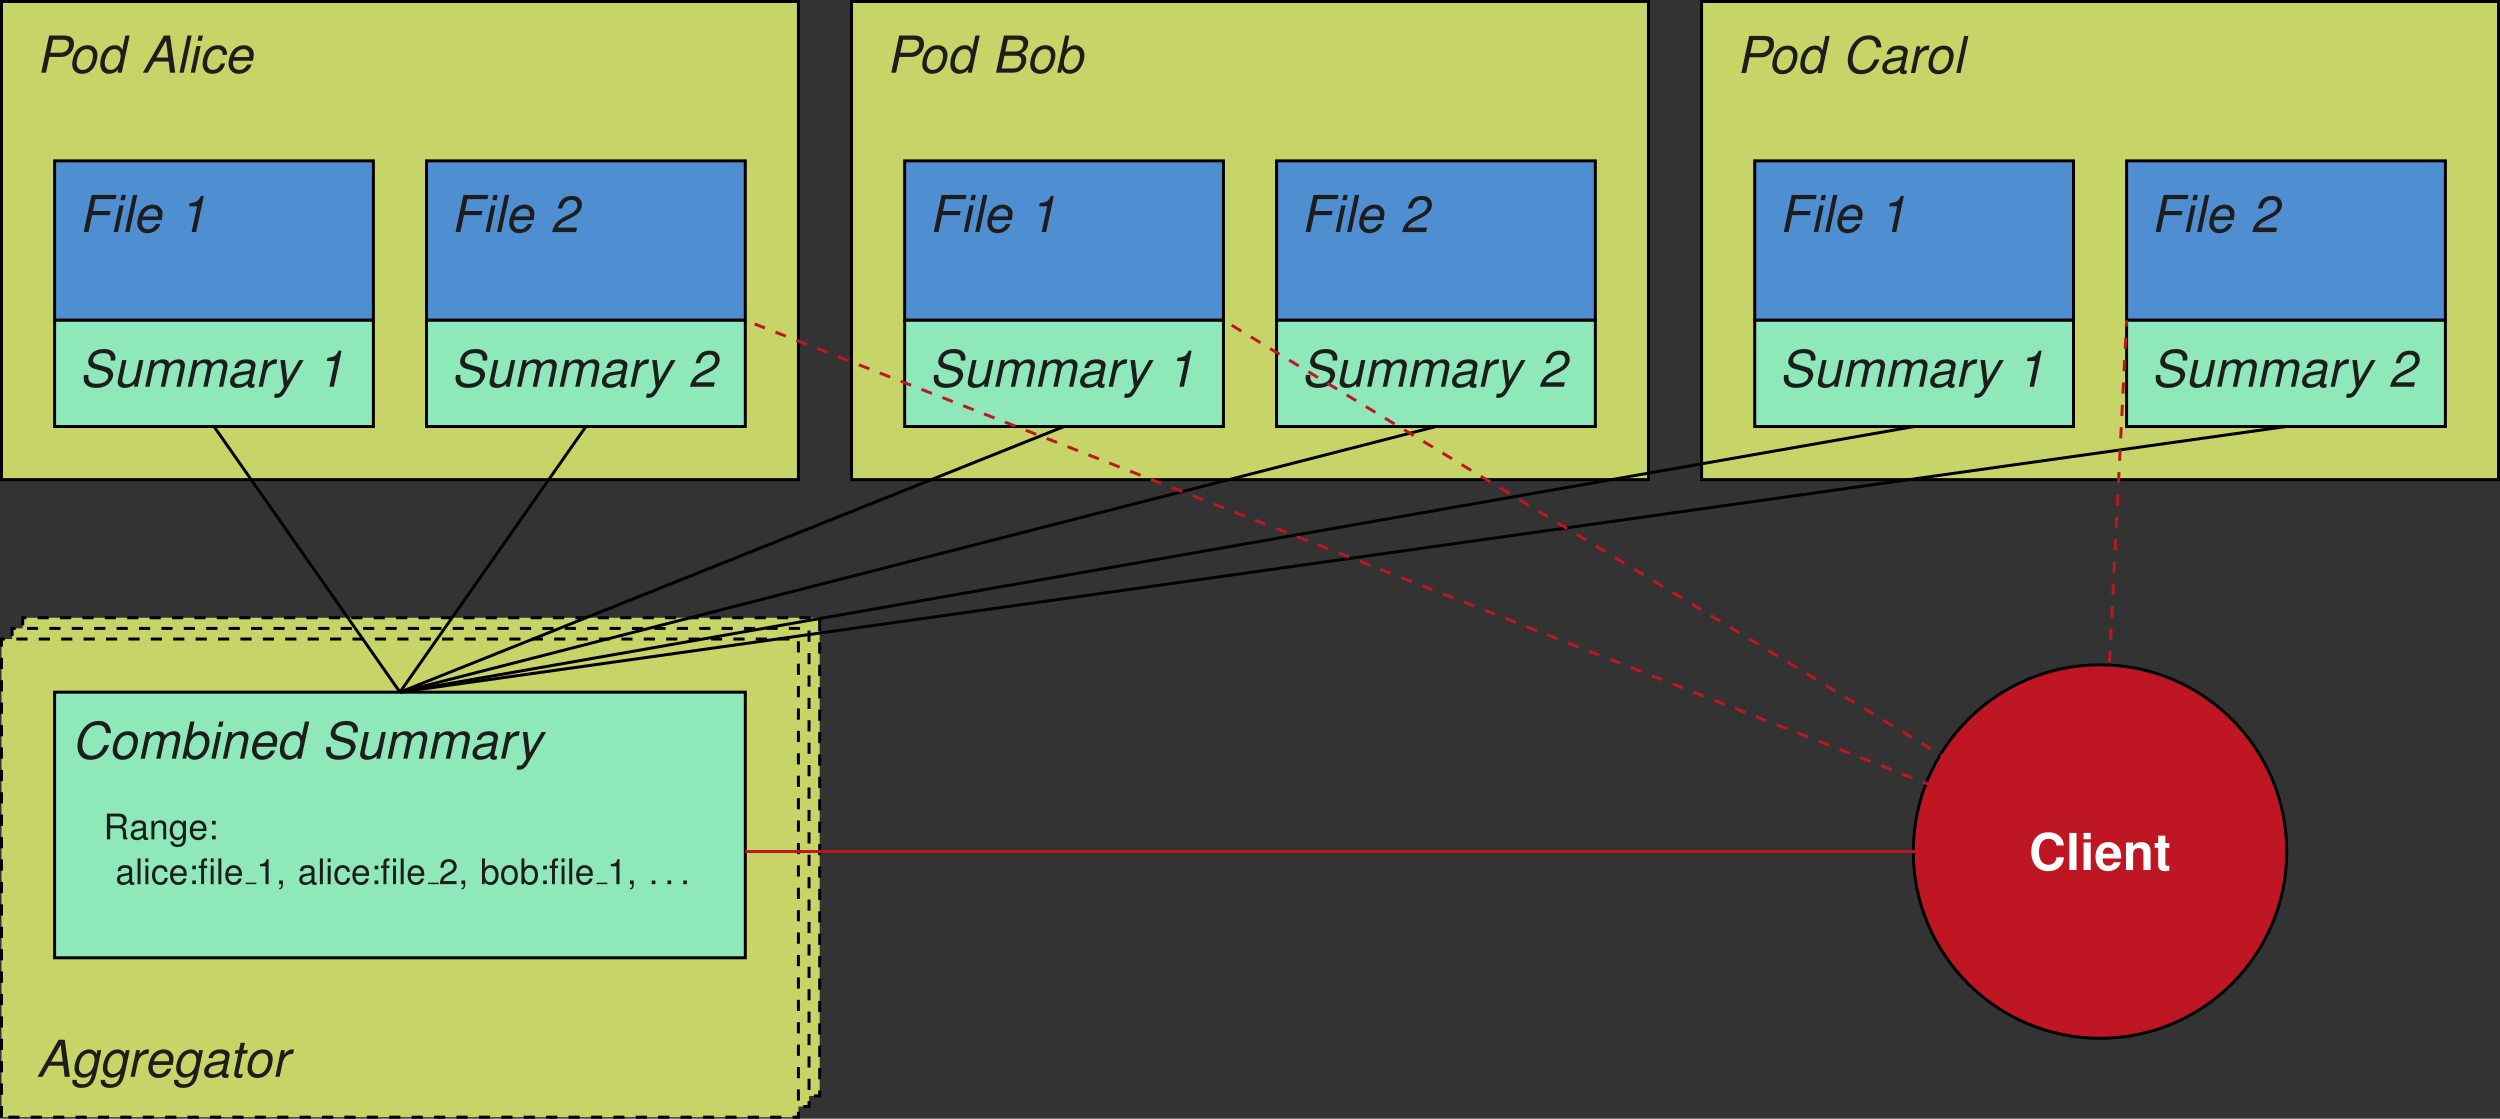 <?xml version='1.0' encoding='UTF-8'?>
<!-- This file was generated by dvisvgm 2.8.2 -->
<svg version='1.1' xmlns='http://www.w3.org/2000/svg' xmlns:xlink='http://www.w3.org/1999/xlink' width='666.945pt' height='298.437pt' viewBox='-.36 -15.309 666.945 298.437'>
<rect x="-.36" y="-15.309" width="666.945" height="298.437" fill="#333333" stroke="none"/>
<defs>
<path id='g3-49' d='M4.983-6.857L3.517 0H4.712L6.762-9.627H5.974C5.241-8.16 4.956-7.984 3.001-7.712L2.824-6.857H4.983Z'/>
<path id='g3-50' d='M7.115-1.181H1.996C2.227-1.847 2.974-2.512 4.209-3.123L5.73-3.897C7.536-4.807 8.418-5.934 8.418-7.291C8.418-7.889 8.215-8.459 7.848-8.866C7.386-9.382 6.735-9.627 5.811-9.627C3.72-9.627 2.525-8.581 1.996-6.287H3.191C3.354-6.898 3.517-7.305 3.761-7.644C4.182-8.242 4.861-8.581 5.648-8.581C6.599-8.581 7.223-7.997 7.223-7.128S6.572-5.445 5.445-4.874L4.033-4.168C1.684-2.919 1.059-2.186 .462 0H6.857L7.115-1.181Z'/>
<path id='g3-65' d='M7.115-2.974L7.481 0H8.866L7.495-9.898H5.866L.231 0H1.575L3.245-2.974H7.115ZM6.979-4.033H3.843L6.436-8.554L6.979-4.033Z'/>
<path id='g3-66' d='M1.073 0H5.553C6.667 0 7.522-.38 8.242-1.181C8.826-1.819 9.124-2.621 9.124-3.503C9.124-4.331 8.758-4.807 7.807-5.214C8.989-5.743 9.654-6.721 9.654-7.93C9.654-8.445 9.505-8.839 9.165-9.206C8.703-9.695 8.133-9.898 7.196-9.898H3.177L1.073 0ZM3.544-5.635L4.223-8.785H6.667C7.821-8.785 8.35-8.418 8.35-7.617C8.35-7.115 8.16-6.612 7.834-6.259C7.427-5.825 6.884-5.635 5.988-5.635H3.544ZM2.58-1.113L3.313-4.521H6.382C7.319-4.521 7.821-4.087 7.821-3.286C7.821-2.77 7.658-2.295 7.359-1.887C6.938-1.344 6.422-1.113 5.662-1.113H2.58Z'/>
<path id='g3-67' d='M10.455-6.83C10.414-7.631 10.278-8.147 10.021-8.608C9.464-9.559 8.5-10.061 7.223-10.061C5.635-10.061 4.318-9.423 3.259-8.147C2.186-6.857 1.521-4.983 1.521-3.286C1.521-2.335 1.792-1.48 2.295-.842C2.919-.054 3.775 .312 4.983 .312C6.422 .312 7.672-.217 8.554-1.181C9.084-1.765 9.518-2.512 9.98-3.612H8.649C8.31-2.838 8.092-2.43 7.848-2.105C7.278-1.29 6.246-.788 5.173-.788C3.761-.788 2.824-1.887 2.824-3.53C2.824-4.766 3.232-6.124 3.924-7.156C4.752-8.378 5.743-8.961 6.993-8.961C8.364-8.961 9.043-8.296 9.152-6.83H10.455Z'/>
<path id='g3-70' d='M3.462-4.508H8.174L8.405-5.621H3.693L4.372-8.785H9.735L9.966-9.898H3.327L1.222 0H2.498L3.462-4.508Z'/>
<path id='g3-80' d='M3.408-4.196H6.504C7.359-4.196 7.997-4.413 8.608-4.902C9.464-5.581 9.953-6.612 9.953-7.712C9.953-9.152 9.097-9.898 7.441-9.898H3.34L1.236 0H2.512L3.408-4.196ZM3.639-5.309L4.386-8.785H7.02C8.079-8.785 8.649-8.323 8.649-7.468C8.649-6.993 8.486-6.545 8.174-6.137C7.726-5.567 7.142-5.309 6.273-5.309H3.639Z'/>
<path id='g3-83' d='M9.586-6.993C9.667-7.373 9.695-7.549 9.695-7.753C9.695-8.337 9.409-8.961 8.961-9.355C8.405-9.844 7.685-10.061 6.626-10.061C5.228-10.061 4.128-9.667 3.394-8.907C2.838-8.337 2.417-7.373 2.417-6.68C2.417-5.825 3.014-5.105 3.924-4.847L6.246-4.196C7.332-3.883 7.78-3.49 7.78-2.838C7.78-2.417 7.522-1.901 7.142-1.548C6.585-1.046 5.784-.788 4.698-.788C3.164-.788 2.458-1.358 2.458-2.593C2.458-2.77 2.471-2.892 2.512-3.15H1.331C1.236-2.797 1.208-2.58 1.208-2.295C1.208-.665 2.43 .312 4.481 .312C5.906 .312 7.101-.081 7.902-.828C8.595-1.466 9.084-2.458 9.084-3.218C9.084-3.571 8.961-3.951 8.758-4.277C8.459-4.752 8.065-5.024 7.427-5.2L5.092-5.866C4.046-6.164 3.72-6.436 3.72-7.033C3.72-7.509 3.924-7.93 4.318-8.296C4.82-8.744 5.485-8.961 6.382-8.961C7.142-8.961 7.712-8.812 8.011-8.541C8.269-8.31 8.445-7.875 8.445-7.481C8.445-7.359 8.432-7.264 8.391-6.993H9.586Z'/>
<path id='g3-97' d='M7.495-.692C7.373-.665 7.319-.665 7.264-.665C6.911-.665 6.748-.788 6.748-1.059C6.748-1.113 6.748-1.154 6.762-1.195L7.631-5.282C7.712-5.648 7.712-5.648 7.712-5.784C7.712-6.707 6.775-7.319 5.35-7.319C3.462-7.319 2.308-6.517 2.05-5.01H3.191C3.313-5.39 3.408-5.581 3.598-5.771C3.897-6.069 4.467-6.273 5.051-6.273C5.866-6.273 6.49-5.906 6.49-5.404C6.49-5.35 6.477-5.255 6.463-5.146L6.422-4.902C6.3-4.345 6.042-4.196 5.051-4.101C3.232-3.938 2.661-3.802 1.996-3.381C1.29-2.933 .883-2.213 .883-1.426C.883-.339 1.616 .312 2.838 .312C3.313 .312 3.883 .217 4.372 .041C4.807-.109 5.01-.244 5.567-.733V-.638V-.584C5.567-.027 5.947 .312 6.599 .312C6.748 .312 6.789 .312 7.128 .231C7.156 .217 7.237 .204 7.319 .19L7.495-.692ZM5.852-2.227C5.676-1.385 4.481-.665 3.286-.665C2.512-.665 2.077-.991 2.077-1.561C2.077-2.01 2.335-2.458 2.743-2.702C3.069-2.906 3.476-3.014 4.141-3.109C5.418-3.286 5.526-3.299 6.124-3.503L5.852-2.227Z'/>
<path id='g3-98' d='M2.838-9.898L.733 0H1.752L1.982-1.059C2.159-.638 2.281-.448 2.485-.244C2.838 .109 3.394 .312 3.992 .312C4.902 .312 5.866-.109 6.477-.747C7.386-1.711 7.984-3.259 7.984-4.657C7.984-6.178 6.952-7.319 5.581-7.319C5.037-7.319 4.426-7.156 4.019-6.911C3.788-6.762 3.612-6.612 3.191-6.164L3.978-9.898H2.838ZM5.2-6.273C6.192-6.273 6.789-5.567 6.789-4.399C6.789-3.625 6.558-2.756 6.164-2.105C5.608-1.181 4.902-.733 4.019-.733C3.096-.733 2.512-1.412 2.512-2.485C2.512-3.327 2.756-4.25 3.136-4.902C3.666-5.798 4.386-6.273 5.2-6.273Z'/>
<path id='g3-99' d='M7.481-4.725L7.495-4.929C7.509-5.132 7.522-5.282 7.522-5.323C7.522-5.771 7.278-6.314 6.925-6.68C6.504-7.115 5.947-7.319 5.173-7.319C3.951-7.319 2.851-6.803 2.132-5.866C1.494-5.037 1.032-3.557 1.032-2.308C1.032-1.67 1.249-1.005 1.629-.53C2.091 .054 2.702 .312 3.571 .312C4.684 .312 5.621-.081 6.246-.815C6.599-1.222 6.816-1.684 7.033-2.444H5.893C5.485-1.331 4.739-.733 3.761-.733C2.824-.733 2.227-1.399 2.227-2.458C2.227-3.327 2.512-4.359 2.96-5.065C3.462-5.866 4.141-6.273 4.97-6.273C5.825-6.273 6.354-5.798 6.354-5.024C6.354-4.942 6.354-4.847 6.341-4.725H7.481Z'/>
<path id='g3-100' d='M8.826-9.898H7.685L6.87-6.083C6.436-6.965 5.893-7.319 4.929-7.319C2.675-7.319 .991-5.173 .991-2.308C.991-.72 1.901 .312 3.313 .312C3.897 .312 4.521 .122 5.065-.204C5.472-.448 5.648-.652 5.839-1.032L5.621 0H6.721L8.826-9.898ZM4.82-6.273C5.825-6.273 6.422-5.594 6.422-4.44C6.422-3.639 6.205-2.811 5.798-2.105C5.268-1.195 4.603-.733 3.775-.733C2.77-.733 2.186-1.412 2.186-2.58C2.186-3.34 2.417-4.209 2.783-4.902C3.299-5.839 3.951-6.273 4.82-6.273Z'/>
<path id='g3-101' d='M7.644-3.177L7.685-3.408C7.807-4.06 7.875-4.63 7.875-4.997C7.875-6.3 6.748-7.319 5.282-7.319C4.101-7.319 2.96-6.762 2.281-5.852C1.643-4.997 1.141-3.449 1.141-2.349C1.141-1.616 1.453-.869 1.982-.367C2.458 .095 3.055 .312 3.829 .312C5.458 .312 6.857-.692 7.278-2.159H6.137C5.648-1.222 4.929-.733 4.019-.733C2.946-.733 2.335-1.399 2.335-2.553C2.335-2.838 2.349-2.974 2.403-3.177H7.644ZM2.648-4.155C3.001-5.404 4.005-6.273 5.105-6.273C6.069-6.273 6.68-5.621 6.68-4.603C6.68-4.467 6.667-4.372 6.64-4.155H2.648Z'/>
<path id='g3-103' d='M7.128-7.115L6.898-6.056C6.694-6.504 6.558-6.694 6.259-6.911C5.906-7.169 5.472-7.319 5.01-7.319C3.965-7.319 2.906-6.803 2.24-5.961C1.521-5.065 1.005-3.53 1.005-2.281C1.005-.801 1.969 .231 3.354 .231C4.209 .231 5.01-.136 5.689-.855L5.635-.597C5.241 1.249 4.508 1.982 3.069 1.982C2.145 1.982 1.602 1.616 1.602 1.005V.923V.815H.462L.448 .991C.434 1.1 .434 1.181 .434 1.236C.434 2.281 1.385 2.96 2.838 2.96C3.91 2.96 4.874 2.634 5.485 2.05C6.164 1.399 6.531 .57 6.898-1.154L8.16-7.115H7.128ZM4.929-6.273C5.798-6.273 6.368-5.621 6.368-4.603C6.368-3.761 6.124-2.756 5.743-2.091C5.295-1.263 4.494-.747 3.68-.747C2.77-.747 2.2-1.426 2.2-2.498C2.2-3.313 2.43-4.182 2.824-4.888C3.313-5.771 4.073-6.273 4.929-6.273Z'/>
<path id='g3-105' d='M3.544-7.115H2.403L.896 0H2.037L3.544-7.115ZM4.141-9.898H3.001L2.702-8.5H3.843L4.141-9.898Z'/>
<path id='g3-108' d='M4.168-9.898H3.028L.923 0H2.064L4.168-9.898Z'/>
<path id='g3-109' d='M2.471-7.115L.964 0H2.105L3.055-4.467C3.272-5.499 4.196-6.341 5.105-6.341C5.771-6.341 6.219-5.961 6.219-5.404C6.219-5.255 6.205-5.078 6.164-4.902L5.119 0H6.259L7.21-4.467C7.427-5.526 8.364-6.341 9.342-6.341C9.98-6.341 10.374-5.947 10.374-5.295C10.374-5.092 10.374-5.092 10.251-4.63L9.274 0H10.414L11.487-5.065C11.528-5.214 11.568-5.662 11.568-5.811C11.568-6.164 11.405-6.545 11.134-6.857C10.835-7.183 10.469-7.319 9.844-7.319C8.961-7.319 8.187-6.965 7.386-6.192C7.169-6.952 6.64-7.319 5.743-7.319C4.82-7.319 4.196-7.047 3.327-6.232L3.503-7.115H2.471Z'/>
<path id='g3-110' d='M2.458-7.115L.95 0H2.091L2.919-3.924C3.245-5.418 4.196-6.341 5.418-6.341C6.096-6.341 6.599-5.866 6.599-5.241C6.599-5.16 6.572-4.956 6.517-4.739L5.513 0H6.653L7.739-5.105C7.78-5.282 7.794-5.445 7.794-5.621C7.794-6.653 7.074-7.319 5.947-7.319C4.915-7.319 4.019-6.952 3.313-6.232L3.49-7.115H2.458Z'/>
<path id='g3-111' d='M5.214-7.319C3.951-7.319 2.838-6.748 2.145-5.743C1.534-4.874 1.086-3.381 1.086-2.227C1.086-.72 2.132 .312 3.652 .312C4.956 .312 5.988-.217 6.748-1.263C7.373-2.118 7.821-3.598 7.821-4.779C7.821-5.499 7.549-6.192 7.074-6.653C6.612-7.101 6.001-7.319 5.214-7.319ZM5.037-6.273C6.042-6.273 6.626-5.621 6.626-4.521C6.626-3.72 6.395-2.838 6.029-2.159C5.513-1.222 4.779-.733 3.843-.733C2.879-.733 2.281-1.412 2.281-2.498C2.281-3.272 2.512-4.168 2.879-4.847C3.381-5.771 4.141-6.273 5.037-6.273Z'/>
<path id='g3-114' d='M2.444-7.115L.937 0H2.077L2.865-3.693C3.218-5.35 4.182-6.178 5.676-6.124L5.92-7.278C5.743-7.305 5.635-7.319 5.485-7.319C4.698-7.319 4.087-6.965 3.245-6.001L3.476-7.115H2.444Z'/>
<path id='g3-116' d='M4.97-7.115H3.761L4.182-9.07H3.041L2.621-7.115H1.657L1.466-6.205H2.43L1.358-1.181C1.331-1.046 1.317-.896 1.317-.76C1.317-.095 1.779 .312 2.525 .312C2.797 .312 3.218 .272 3.408 .217L3.625-.774C3.204-.679 3.136-.665 2.974-.665C2.675-.665 2.485-.815 2.485-1.032C2.485-1.073 2.498-1.141 2.512-1.222L3.571-6.205H4.779L4.97-7.115Z'/>
<path id='g3-117' d='M6.558 0L8.065-7.115H6.925L6.069-3.082C5.757-1.616 4.793-.665 3.639-.665C2.906-.665 2.43-1.073 2.43-1.711C2.43-1.819 2.444-1.942 2.471-2.077L3.544-7.115H2.403L1.236-1.629C1.208-1.494 1.195-1.344 1.195-1.168C1.195-.244 1.901 .312 3.069 .312C4.128 .312 4.902-.014 5.689-.774L5.526 0H6.558Z'/>
<path id='g3-121' d='M6.803-7.115L3.639-1.589L3.014-7.115H1.792L2.716 .054L2.01 1.154C1.643 1.724 1.426 1.86 .923 1.86C.788 1.86 .692 1.847 .326 1.806L.109 2.824C.353 2.933 .516 2.96 .774 2.96C1.738 2.96 2.43 2.498 3.014 1.494L8.011-7.115H6.803Z'/>
<path id='g5-2' d='M2.376-4.941H1.556V-5.714C1.556-6.044 1.744-6.214 2.103-6.214C2.169-6.214 2.197-6.214 2.376-6.204V-6.855C2.197-6.893 2.093-6.902 1.933-6.902C1.207-6.902 .773-6.487 .773-5.78V-4.941H.113V-4.3H.773V0H1.556V-4.3H2.376V-4.941ZM4.111-4.941H3.328V0H4.111V-4.941ZM4.111-6.874H3.328V-5.884H4.111V-6.874Z'/>
<path id='g5-44' d='M.82-.981V0H1.386V.17C1.386 .82 1.264 1.009 .82 1.028V1.386C1.48 1.386 1.81 .962 1.81 .151V-.981H.82Z'/>
<path id='g5-46' d='M1.801-.981H.82V0H1.801V-.981Z'/>
<path id='g5-49' d='M2.442-4.762V0H3.272V-6.685H2.725C2.433-5.657 2.244-5.516 .962-5.356V-4.762H2.442Z'/>
<path id='g5-50' d='M4.771-.82H1.254C1.339-1.367 1.641-1.716 2.461-2.197L3.404-2.706C4.337-3.215 4.818-3.904 4.818-4.724C4.818-5.28 4.592-5.799 4.196-6.157S3.31-6.685 2.678-6.685C1.829-6.685 1.197-6.384 .83-5.818C.594-5.459 .49-5.045 .471-4.366H1.301C1.33-4.818 1.386-5.092 1.499-5.309C1.716-5.714 2.15-5.959 2.65-5.959C3.404-5.959 3.97-5.422 3.97-4.705C3.97-4.177 3.658-3.725 3.064-3.385L2.197-2.895C.801-2.103 .396-1.471 .321 0H4.771V-.82Z'/>
<path id='g5-58' d='M2.018-.981H1.037V0H2.018V-.981ZM2.018-4.941H1.037V-3.96H2.018V-4.941Z'/>
<path id='g5-82' d='M1.754-2.961H4.017C4.799-2.961 5.148-2.584 5.148-1.735L5.139-1.122C5.139-.698 5.214-.283 5.337 0H6.402V-.217C6.072-.443 6.006-.688 5.987-1.603C5.978-2.734 5.799-3.074 5.054-3.394C5.827-3.772 6.138-4.253 6.138-5.035C6.138-6.223 5.393-6.874 4.045-6.874H.877V0H1.754V-2.961ZM1.754-3.734V-6.101H3.875C4.366-6.101 4.649-6.025 4.865-5.837C5.101-5.639 5.224-5.327 5.224-4.913C5.224-4.102 4.809-3.734 3.875-3.734H1.754Z'/>
<path id='g5-97' d='M5.045-.462C4.96-.443 4.922-.443 4.875-.443C4.601-.443 4.451-.585 4.451-.83V-3.734C4.451-4.611 3.809-5.082 2.593-5.082C1.876-5.082 1.282-4.875 .952-4.507C.726-4.253 .632-3.97 .613-3.479H1.405C1.471-4.083 1.829-4.356 2.565-4.356C3.272-4.356 3.668-4.092 3.668-3.621V-3.413C3.668-3.083 3.47-2.942 2.848-2.866C1.735-2.725 1.565-2.687 1.264-2.565C.688-2.329 .396-1.886 .396-1.245C.396-.349 1.018 .217 2.018 .217C2.64 .217 3.14 0 3.696-.509C3.753-.009 3.998 .217 4.507 .217C4.667 .217 4.79 .198 5.045 .132V-.462ZM3.668-1.556C3.668-1.292 3.592-1.131 3.357-.915C3.036-.622 2.65-.471 2.188-.471C1.575-.471 1.216-.764 1.216-1.264C1.216-1.782 1.565-2.046 2.404-2.169C3.234-2.282 3.404-2.32 3.668-2.442V-1.556Z'/>
<path id='g5-98' d='M.509-6.874V0H1.216V-.632C1.594-.057 2.093 .217 2.782 .217C4.083 .217 4.931-.849 4.931-2.489C4.931-4.092 4.121-5.082 2.819-5.082C2.14-5.082 1.66-4.828 1.292-4.271V-6.874H.509ZM2.668-4.347C3.545-4.347 4.111-3.583 4.111-2.404C4.111-1.282 3.526-.519 2.668-.519C1.839-.519 1.292-1.273 1.292-2.433S1.839-4.347 2.668-4.347Z'/>
<path id='g5-99' d='M4.441-3.281C4.403-3.762 4.3-4.073 4.111-4.347C3.772-4.809 3.178-5.082 2.489-5.082C1.16-5.082 .292-4.026 .292-2.386C.292-.792 1.141 .217 2.48 .217C3.658 .217 4.403-.49 4.498-1.697H3.706C3.574-.905 3.168-.509 2.499-.509C1.631-.509 1.113-1.216 1.113-2.386C1.113-3.621 1.622-4.356 2.48-4.356C3.14-4.356 3.555-3.97 3.649-3.281H4.441Z'/>
<path id='g5-101' d='M4.837-2.206C4.837-2.961 4.781-3.413 4.639-3.781C4.319-4.592 3.564-5.082 2.64-5.082C1.264-5.082 .377-4.026 .377-2.404S1.235 .217 2.621 .217C3.753 .217 4.535-.424 4.733-1.499H3.941C3.725-.849 3.281-.509 2.65-.509C2.15-.509 1.726-.735 1.462-1.15C1.273-1.433 1.207-1.716 1.197-2.206H4.837ZM1.216-2.848C1.282-3.762 1.839-4.356 2.631-4.356C3.404-4.356 3.998-3.715 3.998-2.904C3.998-2.885 3.998-2.866 3.989-2.848H1.216Z'/>
<path id='g5-103' d='M3.885-4.941V-4.224C3.489-4.809 3.008-5.082 2.376-5.082C1.122-5.082 .273-3.989 .273-2.386C.273-1.575 .49-.915 .896-.443C1.264-.028 1.792 .217 2.31 .217C2.932 .217 3.366-.047 3.809-.669V-.415C3.809 .255 3.725 .66 3.526 .933C3.319 1.226 2.914 1.396 2.433 1.396C2.074 1.396 1.754 1.301 1.537 1.131C1.358 .99 1.282 .858 1.235 .566H.434C.519 1.499 1.245 2.056 2.404 2.056C3.14 2.056 3.772 1.82 4.092 1.424C4.469 .971 4.611 .349 4.611-.811V-4.941H3.885ZM2.461-4.356C3.31-4.356 3.809-3.64 3.809-2.404C3.809-1.226 3.3-.509 2.47-.509C1.612-.509 1.094-1.235 1.094-2.433C1.094-3.621 1.622-4.356 2.461-4.356Z'/>
<path id='g5-105' d='M1.414-4.941H.632V0H1.414V-4.941ZM1.414-6.874H.622V-5.884H1.414V-6.874Z'/>
<path id='g5-108' d='M1.433-6.874H.641V0H1.433V-6.874Z'/>
<path id='g5-110' d='M.66-4.941V0H1.452V-2.725C1.452-3.734 1.98-4.394 2.791-4.394C3.413-4.394 3.809-4.017 3.809-3.423V0H4.592V-3.734C4.592-4.554 3.979-5.082 3.027-5.082C2.291-5.082 1.82-4.799 1.386-4.111V-4.941H.66Z'/>
<path id='g5-111' d='M2.565-5.082C1.179-5.082 .339-4.092 .339-2.433S1.169 .217 2.574 .217C3.96 .217 4.809-.773 4.809-2.395C4.809-4.102 3.989-5.082 2.565-5.082ZM2.574-4.356C3.46-4.356 3.989-3.63 3.989-2.404C3.989-1.245 3.442-.509 2.574-.509C1.697-.509 1.16-1.235 1.16-2.433C1.16-3.621 1.697-4.356 2.574-4.356Z'/>
<path id='g1-67' d='M9.26-6.545C9.192-7.4 9.016-7.943 8.595-8.5C7.834-9.505 6.612-10.061 5.132-10.061C2.335-10.061 .597-8.065 .597-4.861C.597-1.684 2.322 .312 5.078 .312C7.536 .312 9.179-1.113 9.301-3.381H7.319C7.196-2.118 6.395-1.399 5.132-1.399C3.557-1.399 2.634-2.675 2.634-4.834C2.634-7.02 3.598-8.323 5.2-8.323C5.906-8.323 6.49-8.079 6.87-7.604C7.088-7.332 7.196-7.074 7.319-6.545H9.26Z'/>
<path id='g1-101' d='M7.115-3.069C7.128-3.232 7.128-3.299 7.128-3.394C7.128-4.128 7.02-4.807 6.843-5.323C6.354-6.653 5.173-7.454 3.693-7.454C1.589-7.454 .299-5.934 .299-3.476C.299-1.127 1.575 .312 3.652 .312C5.295 .312 6.626-.625 7.047-2.064H5.173C4.942-1.48 4.413-1.141 3.72-1.141C3.177-1.141 2.743-1.371 2.471-1.779C2.295-2.05 2.227-2.376 2.2-3.069H7.115ZM2.227-4.331C2.349-5.445 2.824-6.001 3.666-6.001C4.141-6.001 4.576-5.771 4.847-5.39C5.024-5.119 5.105-4.834 5.146-4.331H2.227Z'/>
<path id='g1-105' d='M2.811-7.332H.91V0H2.811V-7.332ZM2.811-9.898H.91V-8.201H2.811V-9.898Z'/>
<path id='g1-108' d='M2.811-9.898H.91V0H2.811V-9.898Z'/>
<path id='g1-110' d='M.855-7.332V0H2.756V-4.399C2.756-5.268 3.367-5.839 4.291-5.839C5.105-5.839 5.513-5.39 5.513-4.521V0H7.414V-4.915C7.414-6.531 6.517-7.454 4.956-7.454C3.965-7.454 3.299-7.088 2.756-6.273V-7.332H.855Z'/>
<path id='g1-116' d='M4.087-7.183H3.028V-9.152H1.127V-7.183H.19V-5.92H1.127V-1.412C1.127-.258 1.738 .312 2.987 .312C3.408 .312 3.748 .272 4.087 .163V-1.168C3.897-1.141 3.788-1.127 3.652-1.127C3.15-1.127 3.028-1.276 3.028-1.928V-5.92H4.087V-7.183Z'/>
</defs>
<g id='page1'>
<path d='M.039 112.648V-14.91H212.637V112.648Z' fill='#c7d468'/>
<path d='M.039 112.648V-14.91H212.637V112.648Z' stroke='#000' fill='none' stroke-width='.797' stroke-miterlimit='10'/>
<g fill='#1d1d1b' transform='matrix(1 0 0 1 165.278 -136.923)'>
<use x='-155.87' y='140.997' xlink:href='#g3-80'/>
<use x='-147.461' y='140.997' xlink:href='#g3-111'/>
<use x='-139.884' y='140.997' xlink:href='#g3-100'/>
<use x='-127.764' y='140.997' xlink:href='#g3-65'/>
<use x='-118.673' y='140.997' xlink:href='#g3-108'/>
<use x='-115.648' y='140.997' xlink:href='#g3-105'/>
<use x='-112.622' y='140.997' xlink:href='#g3-99'/>
<use x='-105.808' y='140.997' xlink:href='#g3-101'/>
</g>
<path d='M14.211 70.129V27.609H99.25V70.129Z' fill='#4f8ed1'/>
<path d='M14.211 70.129V27.609H99.25V70.129Z' stroke='#000' fill='none' stroke-width='.797' stroke-miterlimit='10'/>
<g fill='#1d1d1b' transform='matrix(1 0 0 1 176.617 -94.403)'>
<use x='-155.87' y='140.997' xlink:href='#g3-70'/>
<use x='-147.543' y='140.997' xlink:href='#g3-105'/>
<use x='-144.517' y='140.997' xlink:href='#g3-108'/>
<use x='-141.492' y='140.997' xlink:href='#g3-101'/>
<use x='-129.372' y='140.997' xlink:href='#g3-49'/>
</g>
<path d='M14.211 98.477V70.129H99.25V98.477Z' fill='#8fe8ba'/>
<path d='M14.211 98.477V70.129H99.25V98.477Z' stroke='#000' fill='none' stroke-width='.797' stroke-miterlimit='10'/>
<g fill='#1d1d1b' transform='matrix(1 0 0 1 176.617 -53.13)'>
<use x='-155.87' y='140.997' xlink:href='#g3-83'/>
<use x='-146.78' y='140.997' xlink:href='#g3-117'/>
<use x='-139.202' y='140.997' xlink:href='#g3-109'/>
<use x='-127.849' y='140.997' xlink:href='#g3-109'/>
<use x='-116.497' y='140.997' xlink:href='#g3-97'/>
<use x='-108.919' y='140.997' xlink:href='#g3-114'/>
<use x='-103.972' y='140.997' xlink:href='#g3-121'/>
<use x='-92.615' y='140.997' xlink:href='#g3-49'/>
</g>
<path d='M113.426 70.129V27.609H198.465V70.129Z' fill='#4f8ed1'/>
<path d='M113.426 70.129V27.609H198.465V70.129Z' stroke='#000' fill='none' stroke-width='.797' stroke-miterlimit='10'/>
<g fill='#1d1d1b' transform='matrix(1 0 0 1 275.83 -94.403)'>
<use x='-155.87' y='140.997' xlink:href='#g3-70'/>
<use x='-147.543' y='140.997' xlink:href='#g3-105'/>
<use x='-144.517' y='140.997' xlink:href='#g3-108'/>
<use x='-141.492' y='140.997' xlink:href='#g3-101'/>
<use x='-129.372' y='140.997' xlink:href='#g3-50'/>
</g>
<path d='M113.426 98.477V70.129H198.465V98.477Z' fill='#8fe8ba'/>
<path d='M113.426 98.477V70.129H198.465V98.477Z' stroke='#000' fill='none' stroke-width='.797' stroke-miterlimit='10'/>
<g fill='#1d1d1b' transform='matrix(1 0 0 1 275.83 -53.13)'>
<use x='-155.87' y='140.997' xlink:href='#g3-83'/>
<use x='-146.78' y='140.997' xlink:href='#g3-117'/>
<use x='-139.202' y='140.997' xlink:href='#g3-109'/>
<use x='-127.849' y='140.997' xlink:href='#g3-109'/>
<use x='-116.497' y='140.997' xlink:href='#g3-97'/>
<use x='-108.919' y='140.997' xlink:href='#g3-114'/>
<use x='-103.972' y='140.997' xlink:href='#g3-121'/>
<use x='-92.615' y='140.997' xlink:href='#g3-50'/>
</g>
<path d='M226.812 112.648V-14.91H439.414V112.648Z' fill='#c7d468'/>
<path d='M226.812 112.648V-14.91H439.414V112.648Z' stroke='#000' fill='none' stroke-width='.797' stroke-miterlimit='10'/>
<g fill='#1d1d1b' transform='matrix(1 0 0 1 392.053 -136.923)'>
<use x='-155.87' y='140.997' xlink:href='#g3-80'/>
<use x='-147.461' y='140.997' xlink:href='#g3-111'/>
<use x='-139.884' y='140.997' xlink:href='#g3-100'/>
<use x='-127.764' y='140.997' xlink:href='#g3-66'/>
<use x='-118.673' y='140.997' xlink:href='#g3-111'/>
<use x='-111.096' y='140.997' xlink:href='#g3-98'/>
</g>
<path d='M240.984 70.129V27.609H326.027V70.129Z' fill='#4f8ed1'/>
<path d='M240.984 70.129V27.609H326.027V70.129Z' stroke='#000' fill='none' stroke-width='.797' stroke-miterlimit='10'/>
<g fill='#1d1d1b' transform='matrix(1 0 0 1 403.391 -94.403)'>
<use x='-155.87' y='140.997' xlink:href='#g3-70'/>
<use x='-147.543' y='140.997' xlink:href='#g3-105'/>
<use x='-144.517' y='140.997' xlink:href='#g3-108'/>
<use x='-141.492' y='140.997' xlink:href='#g3-101'/>
<use x='-129.372' y='140.997' xlink:href='#g3-49'/>
</g>
<path d='M240.984 98.477V70.129H326.027V98.477Z' fill='#8fe8ba'/>
<path d='M240.984 98.477V70.129H326.027V98.477Z' stroke='#000' fill='none' stroke-width='.797' stroke-miterlimit='10'/>
<g fill='#1d1d1b' transform='matrix(1 0 0 1 403.391 -53.13)'>
<use x='-155.87' y='140.997' xlink:href='#g3-83'/>
<use x='-146.78' y='140.997' xlink:href='#g3-117'/>
<use x='-139.202' y='140.997' xlink:href='#g3-109'/>
<use x='-127.849' y='140.997' xlink:href='#g3-109'/>
<use x='-116.497' y='140.997' xlink:href='#g3-97'/>
<use x='-108.919' y='140.997' xlink:href='#g3-114'/>
<use x='-103.972' y='140.997' xlink:href='#g3-121'/>
<use x='-92.615' y='140.997' xlink:href='#g3-49'/>
</g>
<path d='M340.199 70.129V27.609H425.238V70.129Z' fill='#4f8ed1'/>
<path d='M340.199 70.129V27.609H425.238V70.129Z' stroke='#000' fill='none' stroke-width='.797' stroke-miterlimit='10'/>
<g fill='#1d1d1b' transform='matrix(1 0 0 1 502.605 -94.403)'>
<use x='-155.87' y='140.997' xlink:href='#g3-70'/>
<use x='-147.543' y='140.997' xlink:href='#g3-105'/>
<use x='-144.517' y='140.997' xlink:href='#g3-108'/>
<use x='-141.492' y='140.997' xlink:href='#g3-101'/>
<use x='-129.372' y='140.997' xlink:href='#g3-50'/>
</g>
<path d='M340.199 98.477V70.129H425.238V98.477Z' fill='#8fe8ba'/>
<path d='M340.199 98.477V70.129H425.238V98.477Z' stroke='#000' fill='none' stroke-width='.797' stroke-miterlimit='10'/>
<g fill='#1d1d1b' transform='matrix(1 0 0 1 502.605 -53.13)'>
<use x='-155.87' y='140.997' xlink:href='#g3-83'/>
<use x='-146.78' y='140.997' xlink:href='#g3-117'/>
<use x='-139.202' y='140.997' xlink:href='#g3-109'/>
<use x='-127.849' y='140.997' xlink:href='#g3-109'/>
<use x='-116.497' y='140.997' xlink:href='#g3-97'/>
<use x='-108.919' y='140.997' xlink:href='#g3-114'/>
<use x='-103.972' y='140.997' xlink:href='#g3-121'/>
<use x='-92.615' y='140.997' xlink:href='#g3-50'/>
</g>
<path d='M453.586 112.648V-14.91H666.187V112.648Z' fill='#c7d468'/>
<path d='M453.586 112.648V-14.91H666.187V112.648Z' stroke='#000' fill='none' stroke-width='.797' stroke-miterlimit='10'/>
<g fill='#1d1d1b' transform='matrix(1 0 0 1 618.827 -136.824)'>
<use x='-155.87' y='140.997' xlink:href='#g3-80'/>
<use x='-147.461' y='140.997' xlink:href='#g3-111'/>
<use x='-139.884' y='140.997' xlink:href='#g3-100'/>
<use x='-127.764' y='140.997' xlink:href='#g3-67'/>
<use x='-117.924' y='140.997' xlink:href='#g3-97'/>
<use x='-110.346' y='140.997' xlink:href='#g3-114'/>
<use x='-105.808' y='140.997' xlink:href='#g3-111'/>
<use x='-98.23' y='140.997' xlink:href='#g3-108'/>
</g>
<path d='M467.762 70.129V27.609H552.801V70.129Z' fill='#4f8ed1'/>
<path d='M467.762 70.129V27.609H552.801V70.129Z' stroke='#000' fill='none' stroke-width='.797' stroke-miterlimit='10'/>
<g fill='#1d1d1b' transform='matrix(1 0 0 1 630.166 -94.403)'>
<use x='-155.87' y='140.997' xlink:href='#g3-70'/>
<use x='-147.543' y='140.997' xlink:href='#g3-105'/>
<use x='-144.517' y='140.997' xlink:href='#g3-108'/>
<use x='-141.492' y='140.997' xlink:href='#g3-101'/>
<use x='-129.372' y='140.997' xlink:href='#g3-49'/>
</g>
<path d='M467.762 98.477V70.129H552.801V98.477Z' fill='#8fe8ba'/>
<path d='M467.762 98.477V70.129H552.801V98.477Z' stroke='#000' fill='none' stroke-width='.797' stroke-miterlimit='10'/>
<g fill='#1d1d1b' transform='matrix(1 0 0 1 630.166 -53.13)'>
<use x='-155.87' y='140.997' xlink:href='#g3-83'/>
<use x='-146.78' y='140.997' xlink:href='#g3-117'/>
<use x='-139.202' y='140.997' xlink:href='#g3-109'/>
<use x='-127.849' y='140.997' xlink:href='#g3-109'/>
<use x='-116.497' y='140.997' xlink:href='#g3-97'/>
<use x='-108.919' y='140.997' xlink:href='#g3-114'/>
<use x='-103.972' y='140.997' xlink:href='#g3-121'/>
<use x='-92.615' y='140.997' xlink:href='#g3-49'/>
</g>
<path d='M566.973 70.129V27.609H652.016V70.129Z' fill='#4f8ed1'/>
<path d='M566.973 70.129V27.609H652.016V70.129Z' stroke='#000' fill='none' stroke-width='.797' stroke-miterlimit='10'/>
<g fill='#1d1d1b' transform='matrix(1 0 0 1 729.379 -94.403)'>
<use x='-155.87' y='140.997' xlink:href='#g3-70'/>
<use x='-147.543' y='140.997' xlink:href='#g3-105'/>
<use x='-144.517' y='140.997' xlink:href='#g3-108'/>
<use x='-141.492' y='140.997' xlink:href='#g3-101'/>
<use x='-129.372' y='140.997' xlink:href='#g3-50'/>
</g>
<path d='M566.973 98.477V70.129H652.016V98.477Z' fill='#8fe8ba'/>
<path d='M566.973 98.477V70.129H652.016V98.477Z' stroke='#000' fill='none' stroke-width='.797' stroke-miterlimit='10'/>
<g fill='#1d1d1b' transform='matrix(1 0 0 1 729.379 -53.13)'>
<use x='-155.87' y='140.997' xlink:href='#g3-83'/>
<use x='-146.78' y='140.997' xlink:href='#g3-117'/>
<use x='-139.202' y='140.997' xlink:href='#g3-109'/>
<use x='-127.849' y='140.997' xlink:href='#g3-109'/>
<use x='-116.497' y='140.997' xlink:href='#g3-97'/>
<use x='-108.919' y='140.997' xlink:href='#g3-114'/>
<use x='-103.972' y='140.997' xlink:href='#g3-121'/>
<use x='-92.615' y='140.997' xlink:href='#g3-50'/>
</g>
<path d='M5.707 277.063V149.5H218.309V277.063Z' fill='#c7d468'/>
<path d='M5.707 277.063V149.5H218.309V277.063Z' stroke='#000' fill='none' stroke-width='.797' stroke-miterlimit='10' stroke-dasharray='2.989,2.989'/>
<path d='M2.871 279.895V152.336H215.473V279.895Z' fill='#c7d468'/>
<path d='M2.871 279.895V152.336H215.473V279.895Z' stroke='#000' fill='none' stroke-width='.797' stroke-miterlimit='10' stroke-dasharray='2.989,2.989'/>
<path d='M.039 282.73V155.172H212.637V282.73Z' fill='#c7d468'/>
<path d='M.039 282.73V155.172H212.637V282.73Z' stroke='#000' fill='none' stroke-width='.797' stroke-miterlimit='10' stroke-dasharray='2.989,2.989'/>
<g fill='#1d1d1b' transform='matrix(1 0 0 1 165.278 130.968)'>
<use x='-155.87' y='140.997' xlink:href='#g3-65'/>
<use x='-146.78' y='140.997' xlink:href='#g3-103'/>
<use x='-139.202' y='140.997' xlink:href='#g3-103'/>
<use x='-131.761' y='140.997' xlink:href='#g3-114'/>
<use x='-127.223' y='140.997' xlink:href='#g3-101'/>
<use x='-119.645' y='140.997' xlink:href='#g3-103'/>
<use x='-112.067' y='140.997' xlink:href='#g3-97'/>
<use x='-104.49' y='140.997' xlink:href='#g3-116'/>
<use x='-100.701' y='140.997' xlink:href='#g3-111'/>
<use x='-93.124' y='140.997' xlink:href='#g3-114'/>
</g>
<path d='M14.211 240.211V169.344H198.465V240.211Z' fill='#8fe8ba'/>
<path d='M14.211 240.211V169.344H198.465V240.211Z' stroke='#000' fill='none' stroke-width='.797' stroke-miterlimit='10'/>
<g fill='#1d1d1b' transform='matrix(1 0 0 1 174.649 46.084)'>
<use x='-155.87' y='140.997' xlink:href='#g3-67'/>
<use x='-146.03' y='140.997' xlink:href='#g3-111'/>
<use x='-138.453' y='140.997' xlink:href='#g3-109'/>
<use x='-127.1' y='140.997' xlink:href='#g3-98'/>
<use x='-119.522' y='140.997' xlink:href='#g3-105'/>
<use x='-116.497' y='140.997' xlink:href='#g3-110'/>
<use x='-108.919' y='140.997' xlink:href='#g3-101'/>
<use x='-101.342' y='140.997' xlink:href='#g3-100'/>
<use x='-89.222' y='140.997' xlink:href='#g3-83'/>
<use x='-80.131' y='140.997' xlink:href='#g3-117'/>
<use x='-72.554' y='140.997' xlink:href='#g3-109'/>
<use x='-61.201' y='140.997' xlink:href='#g3-109'/>
<use x='-49.848' y='140.997' xlink:href='#g3-97'/>
<use x='-42.271' y='140.997' xlink:href='#g3-114'/>
<use x='-37.323' y='140.997' xlink:href='#g3-121'/>
</g>
<g fill='#1d1d1b' transform='matrix(1 0 0 1 183.153 67.613)'>
<use x='-155.87' y='140.997' xlink:href='#g5-82'/>
<use x='-149.037' y='140.997' xlink:href='#g5-97'/>
<use x='-143.775' y='140.997' xlink:href='#g5-110'/>
<use x='-138.512' y='140.997' xlink:href='#g5-103'/>
<use x='-133.25' y='140.997' xlink:href='#g5-101'/>
<use x='-127.988' y='140.997' xlink:href='#g5-58'/>
<use x='-152.716' y='152.952' xlink:href='#g5-97'/>
<use x='-147.453' y='152.952' xlink:href='#g5-108'/>
<use x='-145.352' y='152.952' xlink:href='#g5-105'/>
<use x='-143.251' y='152.952' xlink:href='#g5-99'/>
<use x='-138.519' y='152.952' xlink:href='#g5-101'/>
<use x='-133.257' y='152.952' xlink:href='#g5-58'/>
<use x='-130.626' y='152.952' xlink:href='#g5-2'/>
<use x='-125.894' y='152.952' xlink:href='#g5-108'/>
<use x='-123.792' y='152.952' xlink:href='#g5-101'/>
</g>
<rect x='-117.962' y='152.554' height='.399' width='2.839' transform='matrix(1 0 0 1 183.153 67.613)' fill='#1d1d1b'/>
<g fill='#1d1d1b' transform='matrix(1 0 0 1 183.153 67.613)'>
<use x='-115.123' y='152.952' xlink:href='#g5-49'/>
<use x='-109.861' y='152.952' xlink:href='#g5-44'/>
<use x='-104.075' y='152.952' xlink:href='#g5-97'/>
<use x='-98.813' y='152.952' xlink:href='#g5-108'/>
<use x='-96.712' y='152.952' xlink:href='#g5-105'/>
<use x='-94.611' y='152.952' xlink:href='#g5-99'/>
<use x='-89.879' y='152.952' xlink:href='#g5-101'/>
<use x='-84.617' y='152.952' xlink:href='#g5-58'/>
<use x='-81.986' y='152.952' xlink:href='#g5-2'/>
<use x='-77.253' y='152.952' xlink:href='#g5-108'/>
<use x='-75.152' y='152.952' xlink:href='#g5-101'/>
</g>
<rect x='-69.322' y='152.554' height='.399' width='2.839' transform='matrix(1 0 0 1 183.153 67.613)' fill='#1d1d1b'/>
<g fill='#1d1d1b' transform='matrix(1 0 0 1 183.153 67.613)'>
<use x='-66.483' y='152.952' xlink:href='#g5-50'/>
<use x='-61.221' y='152.952' xlink:href='#g5-44'/>
<use x='-55.435' y='152.952' xlink:href='#g5-98'/>
<use x='-50.173' y='152.952' xlink:href='#g5-111'/>
<use x='-44.911' y='152.952' xlink:href='#g5-98'/>
<use x='-39.649' y='152.952' xlink:href='#g5-58'/>
<use x='-37.017' y='152.952' xlink:href='#g5-2'/>
<use x='-32.285' y='152.952' xlink:href='#g5-108'/>
<use x='-30.184' y='152.952' xlink:href='#g5-101'/>
</g>
<rect x='-24.354' y='152.554' height='.399' width='2.839' transform='matrix(1 0 0 1 183.153 67.613)' fill='#1d1d1b'/>
<g fill='#1d1d1b' transform='matrix(1 0 0 1 183.153 67.613)'>
<use x='-21.515' y='152.952' xlink:href='#g5-49'/>
<use x='-16.253' y='152.952' xlink:href='#g5-44'/>
<use x='-10.467' y='152.952' xlink:href='#g5-46'/>
<use x='-6.265' y='152.952' xlink:href='#g5-46'/>
<use x='-2.063' y='152.952' xlink:href='#g5-46'/>
</g>
<path d='M56.73 98.477L106.34 169.344' stroke='#000' fill='none' stroke-width='.797' stroke-miterlimit='10'/>
<path d='M155.945 98.477L106.34 169.344' stroke='#000' fill='none' stroke-width='.797' stroke-miterlimit='10'/>
<path d='M283.504 98.477L106.34 169.344' stroke='#000' fill='none' stroke-width='.797' stroke-miterlimit='10'/>
<path d='M382.719 98.477L106.34 169.344' stroke='#000' fill='none' stroke-width='.797' stroke-miterlimit='10'/>
<path d='M510.281 98.477L106.34 169.344' stroke='#000' fill='none' stroke-width='.797' stroke-miterlimit='10'/>
<path d='M609.492 98.477L106.34 169.344' stroke='#000' fill='none' stroke-width='.797' stroke-miterlimit='10'/>
<path d='M609.699 211.863C609.699 184.352 587.398 162.051 559.887 162.051C532.375 162.051 510.074 184.352 510.074 211.863S532.375 261.68 559.887 261.68C587.398 261.68 609.699 239.375 609.699 211.863Z' fill='#be1622'/>
<path d='M609.699 211.863C609.699 184.352 587.398 162.051 559.887 162.051C532.375 162.051 510.074 184.352 510.074 211.863S532.375 261.68 559.887 261.68C587.398 261.68 609.699 239.375 609.699 211.863Z' stroke='#000' fill='none' stroke-width='.797' stroke-miterlimit='10'/>
<g fill='#fff' transform='matrix(1 0 0 1 696.826 75.791)'>
<use x='-155.87' y='140.997' xlink:href='#g1-67'/>
<use x='-146.03' y='140.997' xlink:href='#g1-108'/>
<use x='-142.241' y='140.997' xlink:href='#g1-105'/>
<use x='-138.453' y='140.997' xlink:href='#g1-101'/>
<use x='-130.875' y='140.997' xlink:href='#g1-110'/>
<use x='-122.548' y='140.997' xlink:href='#g1-116'/>
</g>
<path d='M537.402 211.863H198.465' stroke='#be1622' fill='none' stroke-width='.797' stroke-miterlimit='10'/>
<path d='M537.66 203.137L198.465 70.129' stroke='#be1622' fill='none' stroke-width='.797' stroke-miterlimit='10' stroke-dasharray='2.989,2.989'/>
<path d='M545.504 203.137L326.027 70.129' stroke='#be1622' fill='none' stroke-width='.797' stroke-miterlimit='10' stroke-dasharray='2.989,2.989'/>
<path d='M560.324 203.137L566.973 70.129' stroke='#be1622' fill='none' stroke-width='.797' stroke-miterlimit='10' stroke-dasharray='2.989,2.989'/>
</g>
</svg>